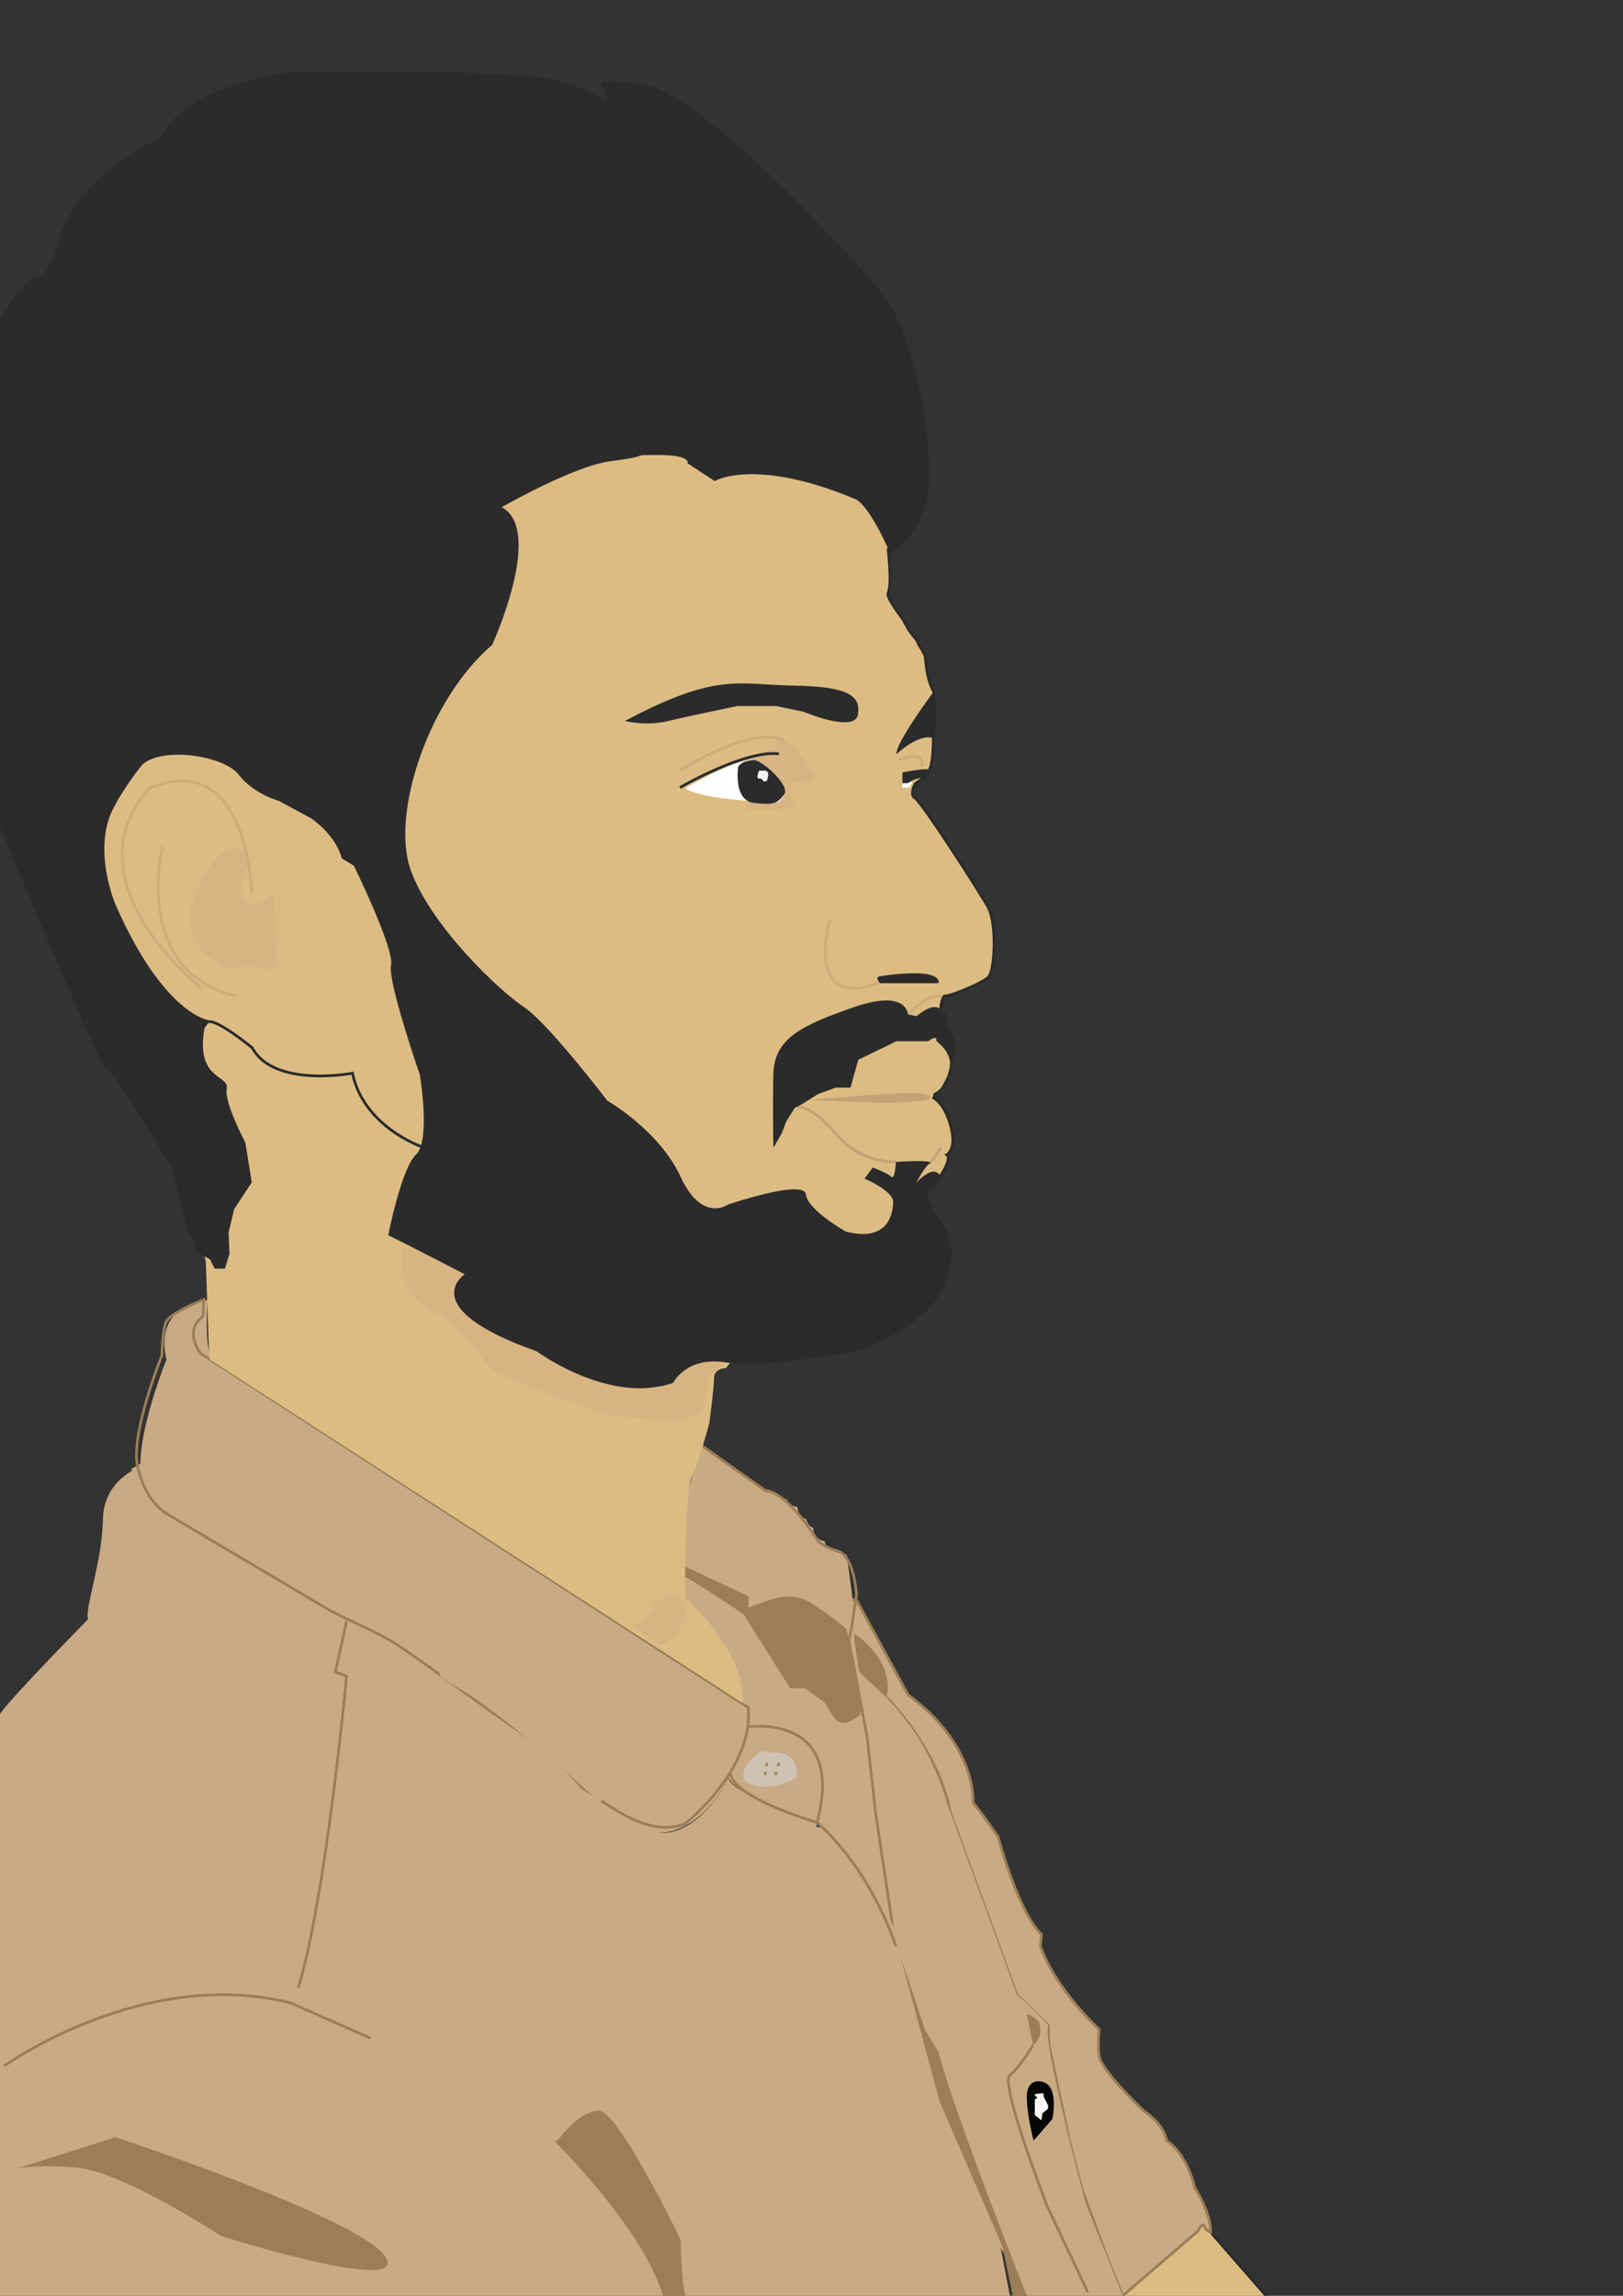 <?xml version="1.0" encoding="utf-8"?>
<!-- Generator: Adobe Illustrator 25.2.0, SVG Export Plug-In . SVG Version: 6.00 Build 0)  -->
<svg version="1.1" id="Layer_1" xmlns="http://www.w3.org/2000/svg" xmlns:xlink="http://www.w3.org/1999/xlink" x="0px" y="0px"
	 viewBox="0 0 595.28 841.89" style="enable-background:new 0 0 595.28 841.89;" xml:space="preserve">
<rect x="0" y="0" width="595.28" height="841.89" fill="#333333" stroke="none"/>
<style type="text/css">
	.st0{fill:#DDBC83;stroke:#2B2B2B;stroke-miterlimit:10;}
	.st1{fill:#CAAA84;stroke:#9B7E57;stroke-miterlimit:10;}
	.st2{fill:none;stroke:#9B7E57;stroke-miterlimit:10;}
	.st3{fill:#CAAA84;}
	.st4{fill:#050606;}
	.st5{fill:#F7F6F5;}
	.st6{fill:#9B7E57;}
	.st7{fill:#CEC3B3;}
	.st8{fill:none;stroke:#A5875B;stroke-miterlimit:10;}
	.st9{fill:#DDBC83;}
	.st10{fill:#D8B482;}
	.st11{fill:none;stroke:#C4A276;stroke-miterlimit:10;}
	.st12{fill:#C4A276;}
	.st13{fill:none;stroke:#CEAC7A;stroke-miterlimit:10;}
	.st14{fill:#2B2B2B;}
	.st15{fill:#FFFFFF;}
	.st16{fill:#F2F2F3;}
	.st17{fill:none;stroke:#2B2B2B;stroke-miterlimit:10;}
	.st18{display:none;}
	.st19{display:inline;}
</style>
<polygon class="st0" points="473.64,852.53 432.51,805.35 402.74,854.34 "/>
<path class="st1" d="M411.77,841.89l27.49-23.63c0,0,1.7-3.4,2.38-2.04s0.68,1.36,0.68,1.36l1.7,1.02c0,0,0.57-6.02-5.79-16.34
	c0,0-2.63-12.09-10.33-17.28c0,0-0.56-5.68-8.39-10.88c0,0-15.66-14.74-16.34-20.18c-0.68-5.45,0-9.66,0-9.66
	s-15.91-14.57-21.57-30.54l0.38-4.4c0,0-7.41-5.45-15.92-35.74c0,0-3.74-5.74-9.19-12.57c0,0,1.7-20.79-23.83-39.51l-18.89-34.72
	l-14.47-1.87l2,101.28l89.24,151.49L411.77,841.89"/>
<path class="st2" d="M325.18,622.56c0,0,18.6,17.89,23.44,42.28c4.85,24.39,0,0,0,0l24.33,66.64l11.49,11.11l0.28,7.4l7.22,33.7
	l4.88,19.13l8.83,23.82l6.1,15.24"/>
<path class="st3" d="M376.62,841.89h35.15l-13.53-33.81c0,0-16.09-59.35-13.79-65.48c0,0-5.62-6.14-11.49-11.11
	c0,0-22.72-62.8-30.38-82.78c-7.66-19.98-27.46-35.6-27.46-35.6l-4.71,106.77L376.62,841.89"/>
<path class="st4" d="M376.62,768.13c0,0,0.17-6.38,6.04-4.6s3.32,13.53,3.32,13.53l-6.87,7.91
	C379.11,784.98,376.45,775.28,376.62,768.13z"/>
<path class="st5" d="M379.57,769.94l0.95-0.78c0,0-2.23-1.17,0-1.37c2.23-0.2,2.23-0.2,2.23-0.2v1.17l1.67,3.32v1.17l-2.08,1.76
	l-0.37,2.53l-2.45-1.95L379.57,769.94z"/>
<path class="st6" d="M376.62,738.51c0,0,4,1.53,4.51,3.32c0.51,1.79,1.36,5.11-2.26,8.17L376.62,738.51z"/>
<path class="st3" d="M275.61,629.25c0,0,19.88-1.08,30.21,16.47c10.33,17.55,0,0,0,0s-9.15,24.04-3.25,24.36
	s-32.91-10.5-35.31-18.25c-2.39-7.75,0,0,0,0L275.61,629.25"/>
<path class="st6" d="M313.3,599.02c0,0,14.91,9.3,11.88,23.54s0,0,0,0l-10.07-9.46l-1.82-12.01"/>
<path class="st3" d="M326.23,692.64c-0.34-7.15-13.96-89.53-12.94-93.62c1.02-4.09-2.78-28.94-2.78-28.94s-7.77-1.36-7.77-3.74
	c0-0.26-0.11-0.66-0.3-1.17c-2.74-0.31-4.13-2.56-4.18-4.84c-1.38-0.62-2.24-1.84-2.57-3.21c-2.06-0.66-3.14-2.56-3.21-4.53
	c-2.09-0.14-3.44-1.37-4.05-2.93c-5.49-0.05-31.1-20-31.1-20l-14.16,47.58c0,0,22.47,55.83,33.02,53.79
	c10.55-2.04,25.19,12.26,25.19,12.26l1.7,3.06c0,0-8.85,22.47-1.02,23.83c7.83,1.36,30.98,53.11,30.98,53.11
	S326.57,699.79,326.23,692.64z"/>
<path class="st2" d="M378.87,750c0,0-4.64,7.91-8.47,10.98c-3.83,3.06,13.79,48.26,13.79,48.26l14.81,31.4"/>
<path class="st2" d="M257.74,530.37l22.96,16.23c0,0,7.06-0.68,18.98,18.04c0,0,1.36,2.38,7.49,4.09c6.13,1.7,6.98,16,6.98,16
	l-1.87,12.6l-0.97,3.96l6.75,35.77l3.06,27.67l6.26,41.4"/>
<path class="st7" d="M282.06,642.78c0,0,11.49-2.04,9.96,9.19c0,0-9.19,5.36-16.85,2.3C267.51,651.2,279.26,639.46,282.06,642.78z"
	/>
<path class="st3" d="M53.04,537.34c0,0-15.02,4.06-15.3,19.89c-0.28,15.83-6.92,33.19-5.39,36.51c0,0-31.36,31.91-32.36,34.98
	s0,130.47,0,130.47v82.7h252.45H370.4l-4.09-21.42c0,0-18.38-46.47-21.96-52.09c-3.57-5.62-7.66-29.62-7.66-29.62l-4.23-17.58
	c0,0-14.5-51.56-32.97-51.2l0.17-1.69c0,0-32.93-11-32.42-16.47c0,0-9.45,20.71-25.28,20.38s-62.04-56.76-62.04-56.76l-81.96-59.23
	L53.04,537.34z"/>
<path class="st6" d="M5.55,795.45l36.77-11.74c0,0,89.87,29.62,99.06,43.91c9.19,14.3-60.26-7.66-60.26-7.66
	s-36.01-23.49-52.6-25.02S5.55,795.45,5.55,795.45z"/>
<path class="st3" d="M76.06,476.78c0,0-19.79,1.05-15.02,21.81c0,0-9.53,23.49-9.53,38.13l-3.4,2.04c0,0,13.28,20.43,26.55,25.53
	s46.64,28.26,57.87,33.02c11.23,4.77,70.13,43.91,75.57,50.72c5.45,6.81,21.45,31.32,41.87,22.13
	c20.43-9.19,26.21-44.94,26.21-44.94L135.7,534.36l-55.8-35.97C79.9,498.39,74.74,504.33,76.06,476.78"/>
<path class="st2" d="M299.68,668.3c0,0,18.3,14.84,28.94,45.42"/>
<path class="st2" d="M50.39,537.34C51.71,544.06,55,551,61,555c20,12,39,23,59,35c9,5,18,8,27,14c16,11,29,21,45,32c8,6,15,12,21,19
	c2,2,5,3,7,5c9,6,20,13,31.2,8.82c0,0,25.5-20.06,23.2-42.72L73.47,496.21c0,0-6.38-8.17,1.02-13.53l0.26-6.13
	c0,0-12.26,4.85-13.79,8.17c-1.53,3.32-1.53,12.26-1.53,12.26S47.99,525.11,50.39,537.34z"/>
<line class="st8" x1="285.55" y1="646.39" x2="285.55" y2="647.66"/>
<line class="st8" x1="281.21" y1="646.39" x2="281.21" y2="647.66"/>
<line class="st8" x1="280.7" y1="649.68" x2="280.7" y2="650.96"/>
<line class="st8" x1="284.53" y1="649.68" x2="284.53" y2="650.96"/>
<path class="st9" d="M77.04,498.6l195.4,125.96c0.68-20.09-21.11-38.47-21.11-38.47s-0.34-39.15,2.38-44.6
	c2.72-5.45,6.47-19.74,6.47-19.74s1.7-12.6,1.7-16.34c0-3.74,4.43-3.74,4.43-3.74l28.26-37.11l-36.43-4.43l-68.43-47.66
	l-67.06-37.45l-45.96-9.87L62.74,390l12.76,72.99l1.2,33.9"/>
<path class="st10" d="M246.4,584.89l-6.97,2.55v3.06L235,594.6l-4,1.4l11.06,7.15c0,0,5.03-0.04,8.69-8.55
	C254.4,586.09,246.4,584.89,246.4,584.89"/>
<path class="st10" d="M147.51,457.74v4.77v4.43l3.74,8.17l5.11,4.43l7.49,4.09l8.51,8.51l7.15,9.19c0,0,1.02,2.26,16,7.77
	c14.98,5.51,28.94,10.27,28.94,10.27l24.17,1.7l9.12-3.06l2.45-13.62l6.13-4.77v-22.83l-68.09-21.08L147.51,457.74z"/>
<path class="st0" d="M346.53,365.23c0.64,0.51,13.4-4.34,15.96-6.89c2.55-2.55,3.06-19.91,0-25.53
	c-3.06-5.62-24.51-38.81-26.82-40.09s0-5.36,0-5.36c5.35-3.57,4.87-4.6,4.87-4.6c2.04-2.04,1.79-14.3,1.79-14.3
	c0.12-0.05,0.22-0.13,0.33-0.19c-0.11-0.41-0.17-0.84-0.16-1.28c0.04-1.64-0.26-2.63-0.39-4.35c-0.12-1.51,0.05-3.02,0.07-4.52
	c0.01-0.46,0.08-0.9,0.2-1.32c-0.18-0.96-0.08-1.95,0.25-2.85c-2.11-3.68-2.76-7.81-3.16-12.05c-0.05-0.51-0.11-0.99-0.19-1.45
	c-0.37-0.67-0.71-1.37-1.07-2.08c-0.08-0.17-0.18-0.32-0.27-0.49c-0.58-0.77-1.07-1.6-1.41-2.51c-0.22-0.36-0.44-0.71-0.66-1.07
	c-1.36-1.64-2.74-3.27-3.62-5.25c-0.37-0.47-0.62-0.97-0.76-1.47c-3.59-4.86-6.38-8.94-5.75-10.19c1.53-3.06,0-15.83,0-15.83
	c3.32-5.49-0.13-18.38-0.13-18.38l-19.28-21.32l-71.49-9.32l-56.17,8.3l-15.06,57.57l-26.55,77.74l-27.57-24l-41.62-10.72
	c0,0-19.4,19.91-26.96,35.18c-7.55,15.26,0.86,34.98,0.86,34.98c18.08,41.43,34.95,43.08,34.95,43.08
	c3.49-0.51,15.79,9.57,15.79,9.57c8.04,14.81,36.77,9.32,36.77,9.32c4.09,19.53,25.06,26.82,25.06,26.82l9.92,19.52l130.98,46.72
	c0,0,52.85-13.4,53.25-24.89c0.4-11.48-5.89-16.26-5.89-16.26l-3.32-6.98c11.36-13.15,8.04-15.06,8.04-15.06s3.7-2.04,1.4-10.47
	c-2.3-8.43-6.26-10.34-6.26-10.34l0.51-1.4c0,0,2.17-0.89,3.32-3.19s2.68-4.09,3.19-12s-2.68-9.06-2.68-9.06s0.77-4.85-1.02-5.36
	S345.89,364.72,346.53,365.23z"/>
<path class="st10" d="M273.81,278c0,0,8.17-3.74,10.72-3.4c0,0-0.68-5.79,4.77-2.04s9.19,11.99,9.19,11.99s-0.85,3.95-5.96,2.19
	s-1.19,9.82-1.19,9.82l-17.53,0.68v-3.06V278z"/>
<path class="st11" d="M292.42,405.83c0,0,5.56-0.52,14.41,10.21c8.85,10.72,21.79,10.04,21.79,10.04"/>
<path class="st11" d="M345.15,420.94c0,0-2.76,4.24-4.28,5.82"/>
<path class="st12" d="M295.26,403.19c0,0,45.32,3.03,46.04-0.84S302.51,403.44,295.26,403.19z"/>
<path class="st13" d="M304.28,337.51c0,0-9.53,33.87,18.55,22.64"/>
<path class="st14" d="M322.83,358c0,0,22.13-3.74,21.45,2.55h-21.45C322.83,360.55,320.52,358.34,322.83,358z"/>
<path class="st13" d="M329.81,278.7c0,0,9.87-4.28,8.17,2.36"/>
<path class="st13" d="M249.38,282.58c0,0,26.1-16.92,38.2-11.04"/>
<path class="st15" d="M251.34,289.06c0,0,20.94-12.43,26.04-10.04c5.11,2.38,14.47,10.55,8,15.15
	C285.38,294.17,258.66,293.83,251.34,289.06z"/>
<path class="st14" d="M270.74,281.13c0,0-1.87,12.31,5.62,13.27c7.49,0.96,8.92,0.11,11.27-3.12c2.35-3.23-8.55-13.03-11.44-12.56
	C273.31,279.19,272.44,279.15,270.74,281.13"/>
<path class="st16" d="M279.96,282.6h-1.53c0,0-1.36,2.89,0,2.89s1.53,1.02,1.53,1.02h1.19C281.15,286.51,283.19,282.26,279.96,282.6
	z"/>
<path class="st17" d="M249.38,288.81c0,0,23.91-13.94,36.34-12.37"/>
<path class="st14" d="M283.68,420.94l3.06-5.41l1.7-4.43l3.06-4.77l3.06-1.7l5.45-3.4l6.47-2.38h2.72h2.72l2.89-10.21l13.97-6.81
	h8.66h3.06c0,0,3.22-2.72,2.97,0c0,0,5.48,3.74,5,9.19c-0.48,5.45,1.56-10.4,1.56-10.4s-1.7-0.49-3.74-7.98
	c-2.04-7.49-10.09,0-10.09,0l-3.16-0.68c0,0-0.37-9.38-19.77-2.65c-19.4,6.73-29.28,11.49-29.62,24.6
	C283.34,407.02,283.68,420.94,283.68,420.94z"/>
<path class="st14" d="M229.21,264.38c0,0,7.49,2.04,16,0c8.51-2.04,25.19-5.45,25.19-5.45h14.3l9.87,2.04l3.06,1.13
	c0,0,16,6.24,17.02,0c1.02-6.24-2.04-10.33-23.15-10.67S263.26,246.34,229.21,264.38z"/>
<path class="st14" d="M328.83,276.57c0,0,8.17-7.91,13.62-5.83c0,0,2.38-8.4,0-17.12C342.45,253.63,328.15,272.83,328.83,276.57z"/>
<g>
	<g>
		<path class="st14" d="M340.6,452.76c0.22,0.08,0.43,0.17,0.65,0.25c1.54,0.6,3.17-0.92,3.16-2.41c-0.01-2.65-0.54-5.6-3.16-6.91
			c-1.43-0.71-2.96-0.64-4.38,0.05c-0.38,0.18-0.72,0.42-1.05,0.68c-0.3,0.23-0.6,0.46-0.89,0.69c-0.21,0.17-0.17,0.14,0.12-0.09
			c-0.09,0.07-0.17,0.13-0.26,0.19c-0.18,0.12-0.36,0.22-0.54,0.34c-0.24,0.12-0.19,0.1,0.17-0.06c-0.1,0.04-0.21,0.07-0.31,0.1
			c-0.28,0.05-0.22,0.05,0.17-0.02c-0.11,0-0.22,0-0.32-0.01c0.4,0.06,0.46,0.06,0.19,0.01c-0.1-0.03-0.21-0.06-0.31-0.1
			c0.34,0.15,0.39,0.16,0.15,0.04c-0.1-0.06-0.19-0.11-0.28-0.18c0.28,0.22,0.31,0.25,0.11,0.07c-0.09-0.08-0.17-0.16-0.25-0.24
			c-0.08-0.08-0.16-0.17-0.23-0.26c0.21,0.28,0.24,0.3,0.08,0.08c-0.06-0.1-0.12-0.2-0.18-0.3c-0.12-0.25-0.11-0.21,0.03,0.12
			c-0.13-0.13-0.15-0.49-0.2-0.67c-0.05-0.26-0.04-0.23,0.01,0.11c-0.01-0.14-0.02-0.29-0.02-0.43c0-0.12,0.1-1.02,0-0.41
			c0.05-0.29,0.11-0.57,0.19-0.85c0.08-0.28,0.17-0.56,0.27-0.84c0.05-0.14,0.1-0.28,0.16-0.41c-0.11,0.26-0.11,0.25,0.01-0.02
			c0.24-0.54,0.5-1.07,0.77-1.6c-1.31,0.17-2.62,0.34-3.93,0.51c0.31,0.35,0.61,0.71,0.92,1.06c0.86,0.99,2.67,0.95,3.54,0
			c0.97-1.06,0.92-2.48,0-3.54c-0.31-0.35-0.61-0.71-0.92-1.06c-1.02-1.17-3.23-0.87-3.93,0.51c-0.98,1.95-1.86,3.91-2.04,6.1
			c-0.17,2.06,0.61,4.2,2.12,5.62c1.49,1.4,3.71,2.16,5.69,1.38c0.99-0.39,1.75-0.96,2.58-1.61c0.06-0.05,0.13-0.1,0.19-0.15
			c0.21-0.17-0.18,0.15-0.19,0.14c-0.01-0.01,0.35-0.25,0.39-0.28c0.13-0.08,0.27-0.16,0.4-0.24c0.06-0.04,0.32-0.16-0.02,0
			c-0.34,0.16-0.04,0.03,0.06,0.01c0.32-0.07-0.55,0.02-0.21,0.03c0.3,0.01-0.46-0.15-0.16-0.04c0.03,0.01,0.22,0.08,0.25,0.07
			c-0.11,0.05-0.43-0.25-0.13-0.03c-0.01-0.01-0.35-0.33-0.16-0.13c0.08,0.08,0.17,0.17,0.25,0.25c0.21,0.18-0.14-0.13-0.11-0.16
			c-0.01,0.01,0.17,0.28,0.19,0.3c0.03,0.06,0.13,0.32,0.03,0.04c-0.12-0.32,0.02,0.12,0.04,0.18c0.03,0.1,0.05,0.2,0.08,0.3
			c0.16,0.62,0-0.3,0.02,0.06c0.03,0.53,0.05,1.05,0.06,1.58c1.05-0.8,2.11-1.61,3.16-2.41c-0.22-0.08-0.43-0.17-0.65-0.25
			c-1.22-0.48-2.8,0.52-3.08,1.75C338.52,451.12,339.29,452.25,340.6,452.76L340.6,452.76z"/>
	</g>
</g>
<g class="st18">
	<g class="st19">
		<path class="st14" d="M330.76,440.87c0.13,0.07,0.26,0.15,0.39,0.22c0.42,0.23-0.35-0.36-0.05-0.03c0.1,0.11,0.2,0.21,0.3,0.31
			c0.35,0.36-0.3-0.47-0.03-0.04c0.16,0.26,0.31,0.51,0.44,0.79c0.03,0.07,0.07,0.14,0.1,0.21c0.08,0.17,0.04,0.09-0.1-0.24
			c-0.02,0.1,0.13,0.35,0.16,0.44c0.46,1.31,0.77,2.64,1.33,3.92c0.59,1.36,1.54,2.64,2.85,3.38c0.92,0.53,1.87,0.67,2.9,0.8
			c-0.43-0.05-0.16,0.01,0.11,0.04c0.48,0.07-0.26-0.16-0.06-0.04c0.16,0.1,0.1,0.04-0.19-0.17c0.14,0.15,0.15,0.14,0-0.03
			c-0.12-0.13-0.2-0.29-0.24-0.47c-0.03-0.43-0.05-0.51-0.07-0.24c-0.14,1.3,1.25,2.56,2.5,2.5c1.47-0.07,2.35-1.1,2.5-2.5
			c0.14-1.33-0.72-2.58-1.78-3.29c-0.43-0.29-0.92-0.5-1.42-0.61c-0.37-0.09-0.77-0.13-1.15-0.17c-0.54-0.07,0.46,0.11-0.11-0.02
			c-0.11-0.03-0.41-0.14-0.52-0.13c0.37,0.17,0.43,0.19,0.19,0.08c-0.04-0.02-0.09-0.05-0.13-0.07c-0.08-0.05-0.16-0.1-0.24-0.15
			c0.29,0.24,0.37,0.29,0.22,0.17c-0.1-0.12-0.25-0.24-0.36-0.36c-0.33-0.32,0.3,0.46,0.02,0.04c-0.08-0.13-0.17-0.25-0.24-0.38
			c-0.08-0.13-0.15-0.27-0.22-0.41c-0.04-0.07-0.35-0.65-0.13-0.27c0.21,0.35-0.04-0.12-0.07-0.21c-0.06-0.17-0.12-0.34-0.17-0.52
			c-0.09-0.29-0.17-0.59-0.26-0.88c-0.18-0.65-0.38-1.29-0.64-1.92c-0.67-1.66-1.64-3.22-3.29-4.06c-1.16-0.59-2.76-0.34-3.42,0.9
			C329.26,438.59,329.51,440.23,330.76,440.87L330.76,440.87z"/>
	</g>
</g>
<path class="st14" d="M342.57,445.49l-3.32-6.98l5.54-7.12c0,0-1.52-5.17-8.64,2.25c-7.12,7.42,0.29,14.57,0.29,14.57"/>
<path class="st14" d="M184.02,186c0,0,26.24-15.08,39.83-16.85c17.62-2.3,5.36-2.3,17.62-2.3c12.26,0,10.72,3.06,10.72,3.06
	l9.96,6.51c0,0,14.55-8.81,51.32,6.51c0,0,4.6,0.77,13.02,19.91c0,0,15.4-7.23,14.38-31.4s-7.83-52.43-17.36-64
	c-9.53-11.57-65.36-73.19-87.83-76.6c-22.47-3.4-13.96,1.7-13.96,1.7s2.04,5.11,0,4.09c-2.04-1.02-8.85-6.47-26.21-8.51
	s-53.45-1.7-53.45-1.7l-35.4-0.02c0,0-39.49,4.79-47.66,24.19c0,0-30.3,12.6-37.79,38.47c0,0-3.4,12.94-7.83,12.94
	S0,116.98,0,116.98v186.21c0,0,36.53,88.17,38.91,88.51c2.38,0.34,24.17,36.77,24.17,36.77l5.79,23.15l2.04,3.4l1.36,4.09l4.77,2.72
	l1.7,3.4h3.74l1.7-5.45l-0.34-7.83l2.04-8.51l6.47-9.87l-2.38-14.64c0,0-7.83-14.64-6.81-19.74S71.6,396.13,75,377.06l1.7-2.38
	c0,0-16.34-3.06-32-36.09s0-50.72,7.15-57.87c7.15-7.15,30.3-3.74,35.74,3.4c5.45,7.15,14.64,9.53,14.64,9.53l11.91,6.47
	c0,0,8.85,5.79,11.23,14.64l4.43,2.72c0,0,14.98,30.64,13.62,36.43c-1.36,5.79,10.55,40.17,10.55,40.17s4.09,24.17-1.36,29.28
	s-10.21,29.62-10.21,29.62s5.05,2.38,28.06,14.3c0,0-18.86,12.26,26.41,28.26c0,0,26.55,19.74,50.04,11.57c0,0,4.77-9.87,19.4-7.49
	c14.64,2.38,48.68-4.43,48.68-4.43s26.89-8.85,32-25.53s-4.43-24.17-4.43-24.17s-4.43,3.4-6.13,2.72s-3.74-7.49-3.74-7.49
	s5.45-12.26,8.17-13.96c2.72-1.7-12.26-0.68-12.26-0.68s-0.34,6.81-1.7,5.45s-6.81-3.4-6.81-3.4l-2.99,4.09
	c0,0,10.48,4.43,10.48,8.51c0,4.09-1.7,14.98-17.36,10.89c0,0-13.96-7.83-14.64-13.62s-28.6,3.74-28.6,3.74s-9.53,6.81-17.36-10.21
	c-7.83-17.02-26.89-27.91-26.89-27.91s-21.79-28.6-30.64-34.38s-34.38-29.96-41.53-50.38c-7.15-20.43,6.47-62.3,29.96-82.38
	C180.53,236.47,199.77,194.43,184.02,186z"/>
<path class="st15" d="M331,288.81h2.3c0,0,2.11-2.13,0.89-2.3c-1.23-0.17-3.18-0.07-3.18-0.07V288.81z"/>
<path class="st14" d="M331,283.28c0,0,10.13-2.17,10.55-0.7s-3.38,2.49-3.38,2.49l-2.92,0.85l-2.3,1.28H331V283.28z"/>
<path class="st13" d="M345.15,365.23c0,0-5.87-0.13-11.49,6.26"/>
<path class="st13" d="M92.36,328.04c0,0-1.02-53.62-37.11-39.23c0,0-33.02,28.36,18.55,73.62"/>
<path class="st13" d="M59.68,310c0,0-11.7,46.05,26.93,55.23"/>
<path class="st10" d="M100.94,344.1c-0.05-5.64,0.1-11.27-0.42-16.86c-13.8,11.73-12.2-2.85-12.2-2.85s5.79-9.63-0.31-13.04
	s-12.63,8.95-12.63,8.95c-17.02,27.32,9.22,34.98,9.22,34.98c7.87-1.54,12.9-0.53,15.91,0.79
	C101.67,352.36,100.97,347.57,100.94,344.1z"/>
<path class="st3" d="M171.77,614.68l51.06,42.89L220,661c0,0-34.34-32.04-51.88-41.99S171.77,614.68,171.77,614.68z"/>
<path class="st2" d="M127.11,594.6L123,613.1l4.11,1.58c0,0-7.52,81.02-17.73,114.38"/>
<path class="st2" d="M1.47,757.66c0,0,51.06-36.77,105.19-23.15l29.28,12.94"/>
<path class="st2" d="M274.4,633.24c0,0,36-5.28,25.28,35.06c0,0-31.33-9.15-31.62-17.98"/>
<path class="st6" d="M243.17,841.89h9.19c0,0-2.04,4.96-2.72-20.57c0,0-22.81-47.32-29.96-47.32c-7.15,0-13.96,9.53-13.96,9.53
	l-2.04,2.04C203.68,785.57,235.68,816.84,243.17,841.89z"/>
<path class="st6" d="M330.13,716.94l14.48,53.65l23.15,53.45l3.74,18.24l5.11-0.39c0,0-27.23-68.57-32.34-89.34l-5.02-8.26
	L330.13,716.94z"/>
<path class="st6" d="M274.55,589.49c8.45-3.06,15.26-6.47,23.09-1.53s12.77,9.36,12.77,9.36s7.21,30.47,4.71,31.91
	c-2.5,1.45-6.58,5.02-9.65,0c-3.06-5.02-3.06-5.02-3.06-5.02l-7.31-5.11h-5.29l-17.19-27.23c0,0-21.28-14.3-21.28-13.28
	c0,1.02,0-4.1,0-4.1l23.22,10.91"/>
</svg>
